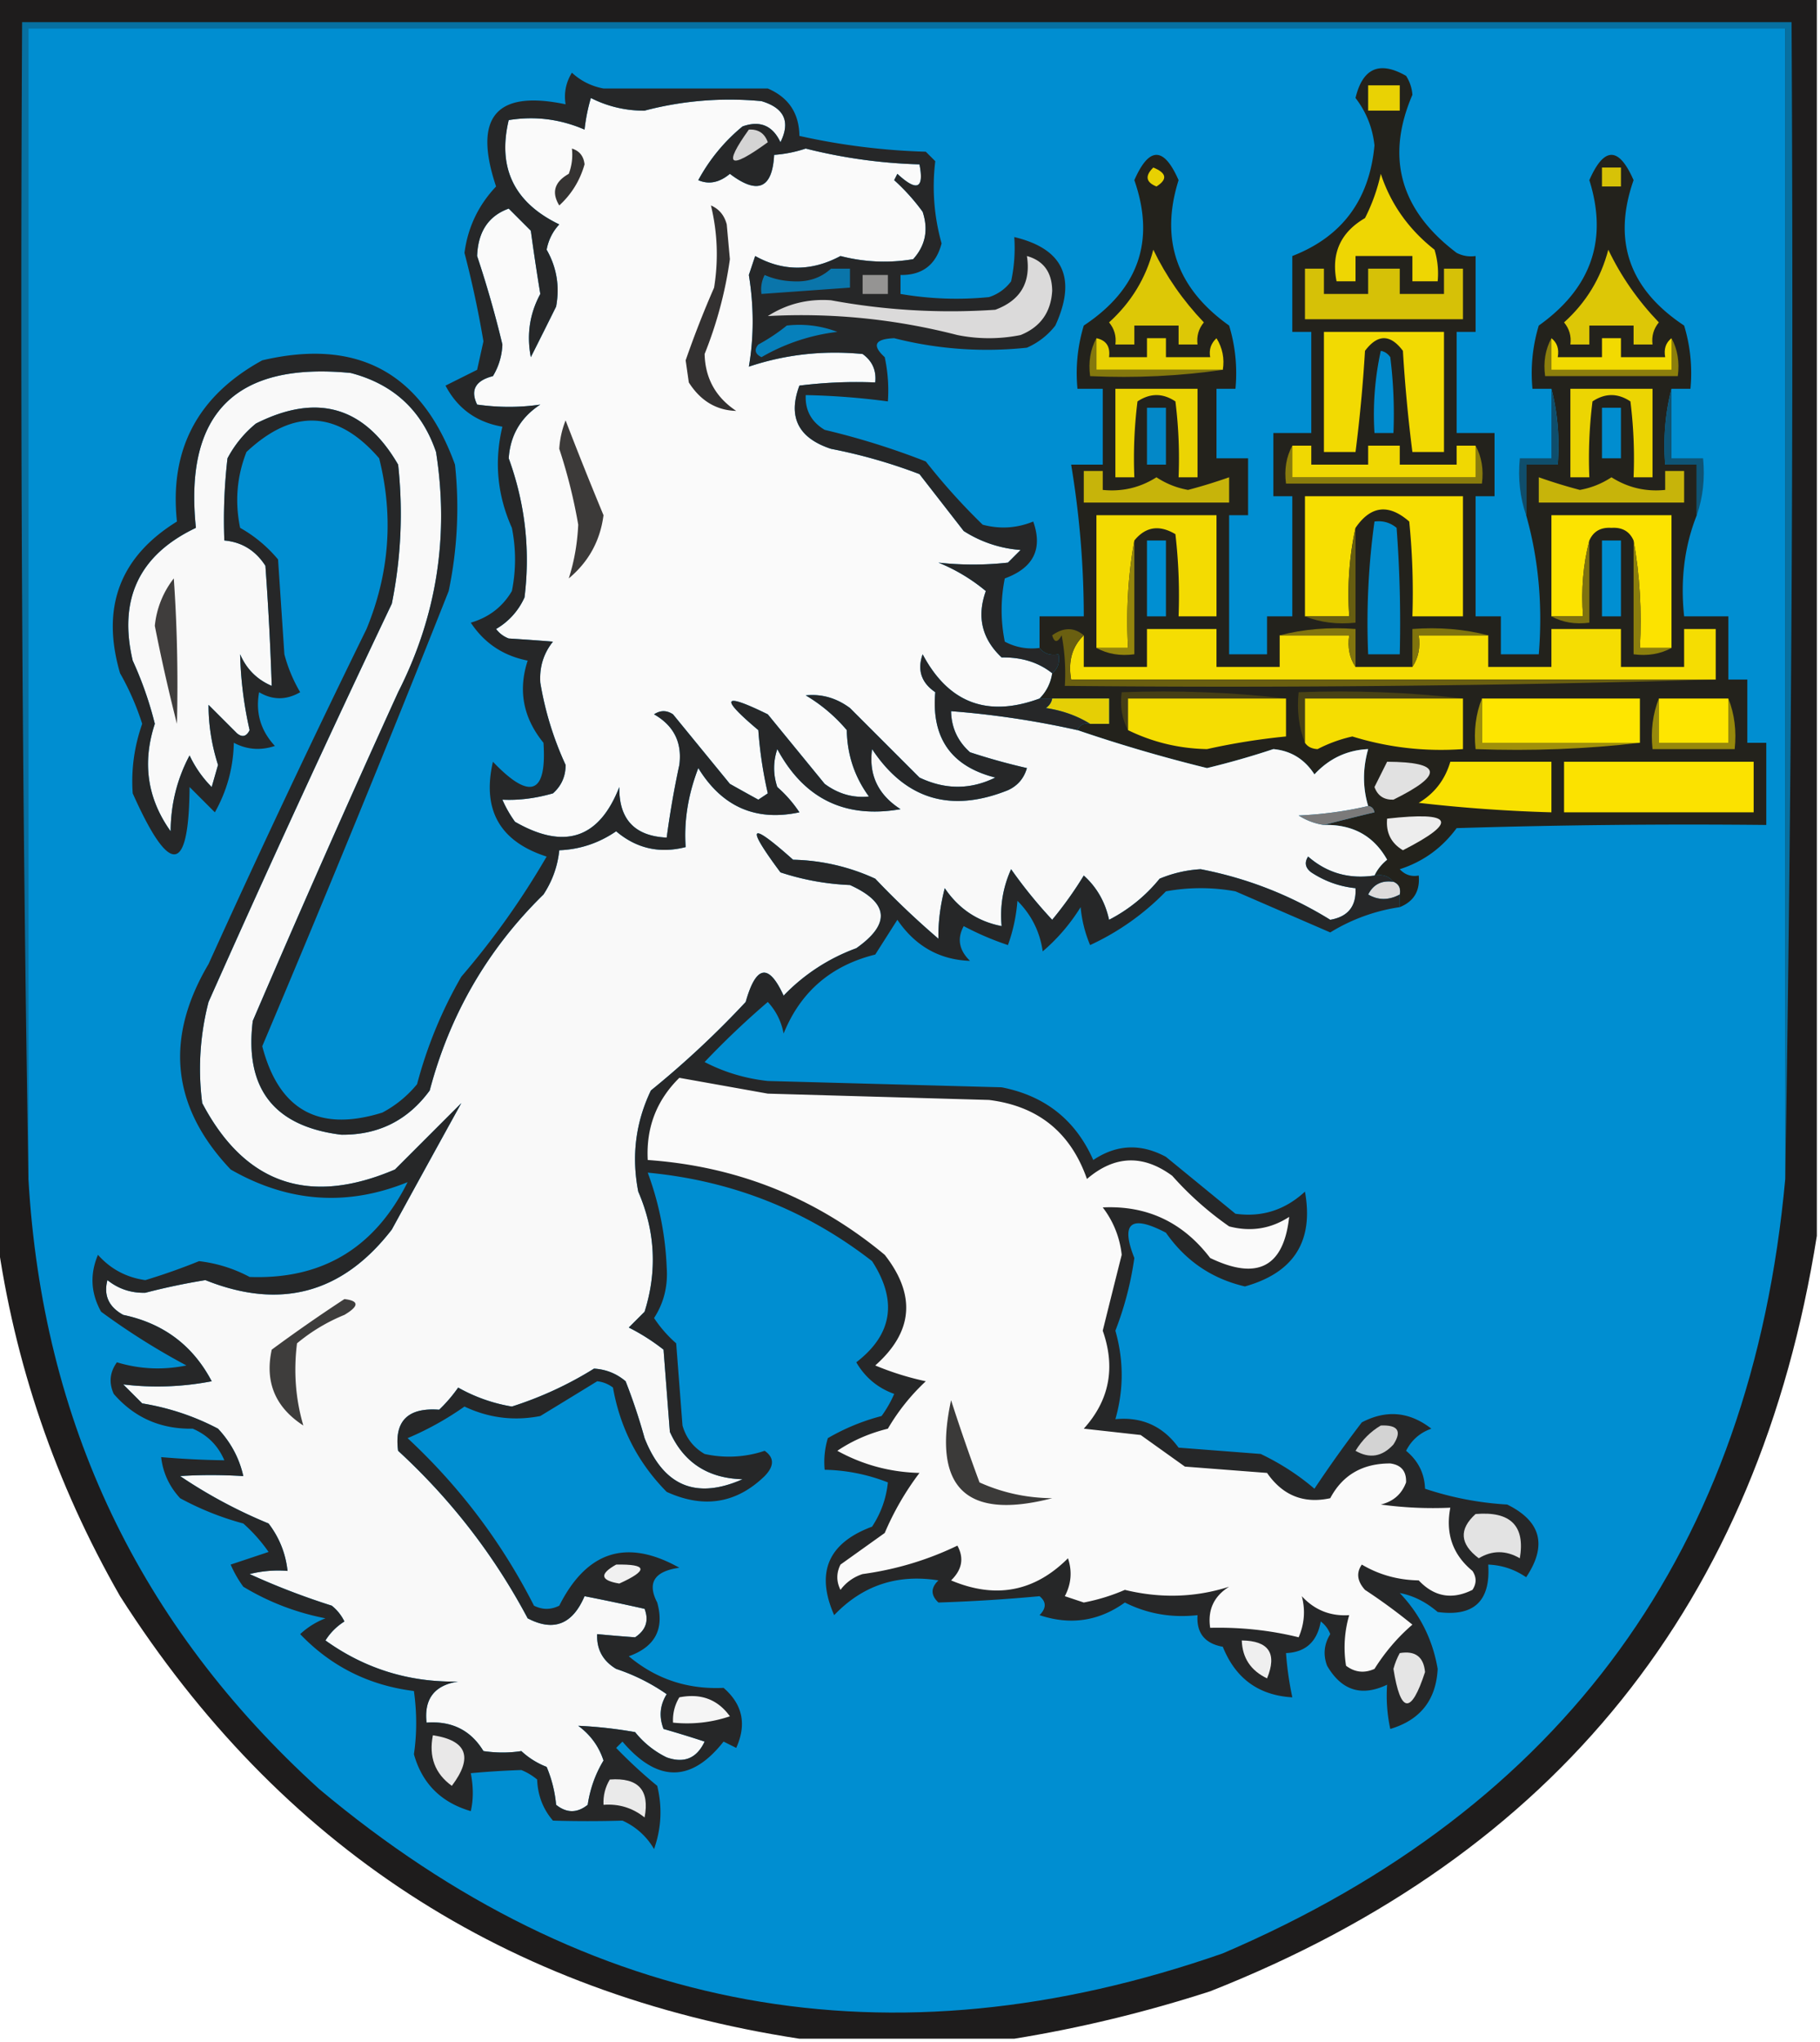 <svg xmlns="http://www.w3.org/2000/svg" width="288" height="323" style="shape-rendering:geometricPrecision;text-rendering:geometricPrecision;image-rendering:optimizeQuality;fill-rule:evenodd;clip-rule:evenodd"><path style="opacity:.982" fill="#1b1919" d="M-.5-.5h288v196c-9.222 58.062-41.222 97.896-96 119.5-10.275 3.32-20.608 5.82-31 7.5h-34c-46.439-7.131-82.272-30.464-107.5-70-10.23-17.862-16.73-36.862-19.5-57V-.5z"/><path style="opacity:1" fill="#0770a1" d="M282.5 186.5V4.5H4.5v182a8372.84 8372.84 0 0 1-1-183h280a8375.918 8375.918 0 0 1-1 183z"/><path style="opacity:1" fill="#008ed1" d="M282.5 186.5c-5.351 58.548-35.018 99.381-89 122.5-52.725 18.381-100.392 9.714-143-26-28.454-25.837-43.787-58.004-46-96.5V4.5h278v182z"/><path style="opacity:1" fill="#fafafa" d="M166.5 106.5c-.233 1.562-.9 2.895-2 4-8.246 3.036-14.413.703-18.5-7-.874 2.503-.207 4.503 2 6-.635 7.244 2.532 11.744 9.5 13.5-3.936 1.94-7.936 1.94-12 0l-11-11c-2.15-1.59-4.483-2.257-7-2a25.55 25.55 0 0 1 6.5 5.5c.062 3.889 1.229 7.389 3.5 10.5-2.517.257-4.85-.41-7-2l-9-11c-7.16-3.515-7.66-2.682-1.5 2.5a65.75 65.75 0 0 0 1.5 10l-1.5 1c-1.49-.817-2.99-1.65-4.5-2.5l-9-11c-1-.667-2-.667-3 0 3.128 1.788 4.461 4.455 4 8a144.785 144.785 0 0 0-2 11.5c-5.07-.238-7.57-2.904-7.5-8-3.183 8.157-8.683 9.99-16.5 5.5a18.085 18.085 0 0 1-2-3.5c2.564.129 5.231-.204 8-1 1.34-1.188 2.007-2.688 2-4.5a50.861 50.861 0 0 1-4-13c-.16-2.47.507-4.636 2-6.5a390.419 390.419 0 0 0-7-.5 4.458 4.458 0 0 1-2-1.5 10.915 10.915 0 0 0 4.5-5c.928-7.53.095-14.864-2.5-22 .243-3.65 1.91-6.484 5-8.5-3.26.482-6.593.482-10 0-1.1-2.292-.268-3.792 2.5-4.5a10.414 10.414 0 0 0 1.5-5 168.374 168.374 0 0 0-4-14c.141-3.852 1.808-6.352 5-7.5l3.5 3.5c.453 3.34.953 6.674 1.5 10-1.684 3.111-2.184 6.444-1.5 10 1.327-2.632 2.66-5.298 4-8 .59-3.215.09-6.215-1.5-9 .29-1.544.956-2.877 2-4-7.137-3.438-9.803-8.938-8-16.5 4.136-.671 8.136-.171 12 1.5a28.73 28.73 0 0 1 1-5 18.278 18.278 0 0 0 8.5 2 52.846 52.846 0 0 1 18.5-1.5c3.612 1.08 4.612 3.247 3 6.5-1.241-2.644-3.241-3.477-6-2.5a28.54 28.54 0 0 0-7 8.5c1.664.723 3.331.39 5-1 4.387 3.331 6.72 2.331 7-3a20.227 20.227 0 0 0 5-1 82.859 82.859 0 0 0 18 2.5c.763 3.868-.404 4.368-3.5 1.5l-.5 1a32.455 32.455 0 0 1 4.5 5c.944 2.847.444 5.347-1.5 7.5a27.483 27.483 0 0 1-11.5-.5c-4.596 2.454-9.096 2.454-13.5 0l-1 3c.807 4.983.807 9.817 0 14.5 5.778-1.934 11.778-2.6 18-2 1.537 1.11 2.203 2.61 2 4.5a72.442 72.442 0 0 0-12 .5c-1.854 4.96-.187 8.294 5 10 4.79.93 9.456 2.264 14 4l7 9a19.247 19.247 0 0 0 9 3l-2 2a49.92 49.92 0 0 1-11 0 28.4 28.4 0 0 1 7.5 4.5c-1.455 4.063-.621 7.563 2.5 10.5 3.175-.053 5.842.78 8 2.5z"/><path style="opacity:1" fill="#23221c" d="M241.5 81.5v-8h5c.317-4.202-.017-8.202-1-12h-3a25.878 25.878 0 0 1 1-10c8.3-5.905 10.967-13.571 8-23 2.333-5.333 4.667-5.333 7 0-3.361 9.578-.695 17.245 8 23a25.878 25.878 0 0 1 1 10h-3c-.983 3.798-1.317 7.798-1 12h5v8c-1.946 4.896-2.613 10.23-2 16h7v10h3v10h3v13c-16.337-.167-32.67 0-49 .5-2.308 3.143-5.308 5.31-9 6.5.825.886 1.825 1.219 3 1 .227 2.433-.773 4.099-3 5v-2c.172-.992-.162-1.658-1-2-.709-.904-1.709-1.237-3-1 .453-.958 1.119-1.792 2-2.5-2.12-3.783-5.453-5.616-10-5.5a345.94 345.94 0 0 1 8-2c-.124-.607-.457-.94-1-1-.872-2.921-.872-5.921 0-9-3.341.156-6.174 1.489-8.5 4-1.562-2.41-3.729-3.744-6.5-4a130.528 130.528 0 0 1-10.5 3 241.947 241.947 0 0 1-20.5-6c.342-.838 1.008-1.172 2-1h3v-4h-11c1.1-1.105 1.767-2.438 2-4 .904-.709 1.237-1.709 1-3-1.291.237-2.291-.096-3-1v-5h7a146.515 146.515 0 0 0-2-24h5v-12h-4a25.878 25.878 0 0 1 1-10c8.676-5.75 11.343-13.417 8-23 2.333-5.333 4.667-5.333 7 0-2.967 9.429-.3 17.095 8 23a25.878 25.878 0 0 1 1 10h-3v11h5v9h-3v22h6v-6h4v-19h-3v-10h6v-16h-3v-12c7.872-3.059 12.205-8.892 13-17.5-.301-2.794-1.301-5.294-3-7.5 1.134-4.734 3.801-5.901 8-3.5a6.29 6.29 0 0 1 1 3c-4.261 9.916-1.928 18.25 7 25 .948.483 1.948.65 3 .5v12h-3v16h6v10h-3v19h4v6h6c.63-7.743-.037-15.076-2-22z"/><path style="opacity:1" fill="#eed603" d="M218.5 27.5c1.57 4.775 4.403 8.775 8.5 12 .494 1.634.66 3.3.5 5h-4v-4h-9v4h-3c-.877-4.41.623-7.743 4.5-10a29.283 29.283 0 0 0 2.5-7z"/><path style="opacity:1" fill="#d7c207" d="M253.5 26.5h3v3h-3v-3z"/><path style="opacity:1" fill="#e8d102" d="M182.5 26.5c2.125.868 2.291 1.868.5 3-1.683-.677-1.85-1.677-.5-3z"/><path style="opacity:1" fill="#e9d204" d="M216.5 13.5h5v4h-5v-4z"/><path style="opacity:1" fill="#ddc806" d="M182.5 39.5c2.028 4.203 4.695 8.036 8 11.5-.837 1.011-1.17 2.178-1 3.5h-3v-3h-7v3h-3c.17-1.322-.163-2.489-1-3.5 3.499-3.173 5.833-7.006 7-11.5z"/><path style="opacity:1" fill="#ddc706" d="M254.5 39.5c1.994 4.184 4.661 8.018 8 11.5-.837 1.011-1.17 2.178-1 3.5h-3v-3h-7v3h-3c.17-1.322-.163-2.489-1-3.5 3.486-3.14 5.819-6.973 7-11.5z"/><path style="opacity:1" fill="#d6c107" d="M206.5 42.5h3v4h7v-4h5v4h7v-4h3v8h-25v-8z"/><path style="opacity:1" fill="#f2da02" d="M209.5 52.5h19v19h-5a240.186 240.186 0 0 1-1.5-16c-2-2.667-4-2.667-6 0-.323 5.366-.823 10.7-1.5 16h-5v-19z"/><path style="opacity:1" fill="#e9d203" d="M173.5 53.5c1.548.321 2.215 1.321 2 3h6v-3h3v3h7c-.219-1.175.114-2.175 1-3 .952 1.545 1.285 3.212 1 5h-20v-5z"/><path style="opacity:1" fill="#018cce" d="M218.5 55.5c.617.11 1.117.444 1.5 1 .499 3.986.666 7.986.5 12h-3a46.808 46.808 0 0 1 1-13z"/><path style="opacity:1" fill="#f9f9f9" d="M170.5 115.5a241.947 241.947 0 0 0 20.5 6c3.54-.853 7.04-1.853 10.5-3 2.771.256 4.938 1.59 6.5 4 2.326-2.511 5.159-3.844 8.5-4-.872 3.079-.872 6.079 0 9-3.477.823-7.144 1.323-11 1.5a10.134 10.134 0 0 0 4 1.5c4.547-.116 7.88 1.717 10 5.5-.881.708-1.547 1.542-2 2.5-4.016.6-7.516-.4-10.5-3-.617.949-.451 1.782.5 2.5 2.15 1.411 4.484 2.245 7 2.5.148 2.852-1.186 4.519-4 5-6.326-3.911-13.159-6.577-20.5-8a19.717 19.717 0 0 0-6.5 1.5 25.027 25.027 0 0 1-8 6.5c-.605-2.806-1.938-5.14-4-7a59.916 59.916 0 0 1-5 7 74.335 74.335 0 0 1-6.5-8c-1.289 2.851-1.789 5.851-1.5 9-3.793-.735-6.793-2.735-9-6-.717 2.771-1.051 5.437-1 8a134.072 134.072 0 0 1-10-9.5 32.653 32.653 0 0 0-13-3c-6.918-6.171-7.584-5.504-2 2a40.23 40.23 0 0 0 11 2c6.158 2.796 6.492 6.129 1 10a30.379 30.379 0 0 0-11.5 7.5c-2.361-5.162-4.361-4.829-6 1a148.31 148.31 0 0 1-15 14c-2.424 5.07-3.09 10.403-2 16 2.695 6.24 3.028 12.573 1 19l-2.5 2.5a32.79 32.79 0 0 1 5.5 3.5l1 13c2.185 4.853 6.019 7.353 11.5 7.5-7.343 3.249-12.51 1.083-15.5-6.5a91.988 91.988 0 0 0-3-9c-1.438-1.218-3.105-1.885-5-2a57.61 57.61 0 0 1-13 6 25.89 25.89 0 0 1-8.5-3 23.602 23.602 0 0 1-3 3.5c-4.966-.369-7.133 1.798-6.5 6.5 8.363 7.691 15.197 16.524 20.5 26.5 4.09 2.144 7.09.977 9-3.5 3.202.627 6.369 1.294 9.5 2 .711 1.867.211 3.367-1.5 4.5a240.26 240.26 0 0 1-6-.5c-.107 2.403.893 4.236 3 5.5a31.041 31.041 0 0 1 8 4c-1.076 1.726-1.243 3.559-.5 5.5 2.147.613 4.314 1.279 6.5 2-1.241 2.644-3.241 3.477-6 2.5a14.506 14.506 0 0 1-5-4 70.66 70.66 0 0 0-9-1c1.948 1.439 3.281 3.272 4 5.5-1.286 2.126-2.12 4.459-2.5 7-1.667 1.333-3.333 1.333-5 0a20.211 20.211 0 0 0-1.5-6 12.409 12.409 0 0 1-4-2.5c-1.943.305-3.943.305-6 0-1.999-3.29-4.999-4.79-9-4.5-.418-3.751 1.249-5.918 5-6.5-7.754.147-14.754-2.02-21-6.5a9.433 9.433 0 0 1 3-3 7.248 7.248 0 0 0-2-2.5 114.959 114.959 0 0 1-13-5 18.452 18.452 0 0 1 6-.5c-.298-2.765-1.298-5.265-3-7.5a78.409 78.409 0 0 1-14-7.5c3.152-.212 6.485-.212 10 0-.626-2.815-1.96-5.315-4-7.5-3.731-1.964-7.731-3.297-12-4l-3-3a45.07 45.07 0 0 0 14-.5c-2.974-5.664-7.64-9.164-14-10.5-2.297-1.263-3.13-3.097-2.5-5.5 1.74 1.394 3.74 2.061 6 2a103.101 103.101 0 0 1 9.5-2c11.875 4.758 21.709 2.091 29.5-8a5590.06 5590.06 0 0 1 11-20L62.5 185c-13.583 5.808-23.75 2.308-30.5-10.5a42.1 42.1 0 0 1 1-16c9.393-21.12 19.06-42.12 29-63a71.628 71.628 0 0 0 1-22c-5.333-9.2-12.833-11.367-22.5-6.5a17.834 17.834 0 0 0-4.5 5.5 84.938 84.938 0 0 0-.5 13c2.763.244 4.93 1.577 6.5 4 .462 6.382.795 12.715 1 19-2.333-1-4-2.667-5-5a60.592 60.592 0 0 0 1.5 12c-.502 1.021-1.168 1.188-2 .5l-4.5-4.5c-.001 3.197.499 6.363 1.5 9.5l-1 3.5a17.806 17.806 0 0 1-3.5-5c-1.97 3.696-2.97 7.696-3 12-3.69-5.171-4.523-10.838-2.5-17-.834-3.376-2-6.71-3.5-10-2.293-9.746 1.04-16.746 10-21-1.886-18.115 6.281-26.281 24.5-24.5 6.762 1.763 11.262 5.93 13.5 12.5 2.097 13.333.097 26-6 38a2548.661 2548.661 0 0 0-23 52c-1.313 10.684 3.354 16.684 14 18 5.872.064 10.538-2.269 14-7 3.177-12.028 9.177-22.362 18-31 1.411-2.15 2.245-4.484 2.5-7 3.266-.129 6.266-1.129 9-3 3.21 2.722 6.876 3.556 11 2.5-.291-4.097.375-8.264 2-12.5 3.768 6.138 9.101 8.472 16 7a19.887 19.887 0 0 0-3.5-4c-.667-2-.667-4 0-6 4.241 7.871 10.741 11.037 19.5 9.5-3.559-2.28-5.059-5.447-4.5-9.5 5.286 7.963 12.453 10.13 21.5 6.5 1.532-.7 2.532-1.866 3-3.5a98.984 98.984 0 0 1-9-2.5c-1.951-1.734-2.951-3.901-3-6.5a140.639 140.639 0 0 1 20 3z"/><path style="opacity:1" fill="#84780d" d="M173.5 53.5v5h20c-6.813.991-13.813 1.325-21 1-.295-2.235.039-4.235 1-6z"/><path style="opacity:1" fill="#8c7f0c" d="M245.5 53.5v5h19v-5c.961 1.765 1.295 3.765 1 6h-21c-.295-2.235.039-4.235 1-6z"/><path style="opacity:1" fill="#f2da01" d="M245.5 53.5c.904.709 1.237 1.709 1 3h7v-3h3v3h7c-.237-1.291.096-2.291 1-3v5h-19v-5z"/><path style="opacity:1" fill="#ebd403" d="M176.5 61.5h13v14h-3a72.368 72.368 0 0 0-.5-12c-2-1.333-4-1.333-6 0a72.368 72.368 0 0 0-.5 12h-3v-14z"/><path style="opacity:1" fill="#0f4e6c" d="M245.5 61.5c.983 3.798 1.317 7.798 1 12h-5v8c-.977-2.787-1.31-5.787-1-9h5v-11z"/><path style="opacity:1" fill="#ecd503" d="M248.5 61.5h13v14h-3a72.368 72.368 0 0 0-.5-12c-2-1.333-4-1.333-6 0a72.368 72.368 0 0 0-.5 12h-3v-14z"/><path style="opacity:1" fill="#0e5475" d="M264.5 61.5v11h5c.31 3.213-.023 6.213-1 9v-8h-5c-.317-4.202.017-8.202 1-12z"/><path style="opacity:1" fill="#0388c8" d="M181.5 64.5h3v9h-3v-9z"/><path style="opacity:1" fill="#018dcf" d="M253.5 64.5h3v8h-3v-8z"/><path style="opacity:1" fill="#897c0d" d="M204.5 70.5v5h29v-5c.961 1.765 1.295 3.765 1 6h-31c-.295-2.235.039-4.235 1-6z"/><path style="opacity:1" fill="#f0d802" d="M204.5 70.5h3v3h9v-3h5v3h9v-3h3v5h-29v-5z"/><path style="opacity:1" fill="#c7b40a" d="M171.5 74.5h3v3c3.072.313 5.905-.354 8.5-2a13.197 13.197 0 0 0 5 2 82.442 82.442 0 0 0 6.5-2v4h-23v-5z"/><path style="opacity:1" fill="#f7df01" d="M214.5 83.5c-.986 4.47-1.319 9.137-1 14h-7v-19h25v19h-8a112.97 112.97 0 0 0-.5-15c-3.258-2.846-6.092-2.513-8.5 1z"/><path style="opacity:1" fill="#c7b40a" d="M263.5 74.5h3v5h-23v-4a82.442 82.442 0 0 0 6.5 2 13.197 13.197 0 0 0 5-2c2.595 1.646 5.428 2.313 8.5 2v-3z"/><path style="opacity:1" fill="#f3db02" d="M179.5 85.5c-.989 5.475-1.322 11.142-1 17h-5v-21h19v16h-6a84.9 84.9 0 0 0-.5-13c-2.552-1.52-4.718-1.187-6.5 1z"/><path style="opacity:1" fill="#fce300" d="M264.5 102.5h-5c.322-5.858-.011-11.525-1-17-.634-1.447-1.801-2.113-3.5-2-1.699-.113-2.866.553-3.5 2-.983 3.798-1.317 7.798-1 12h-5v-16h19v21z"/><path style="opacity:1" fill="#018cce" d="M217.5 82.5c1.322-.17 2.489.163 3.5 1 .5 6.658.666 13.325.5 20h-5a116.803 116.803 0 0 1 1-21z"/><path style="opacity:1" fill="#008fd2" d="M181.5 85.5h3v12h-3v-12zM253.5 85.5h3v12h-3v-12z"/><path style="opacity:1" fill="#7e720f" d="M251.5 85.5v13c-2.235.295-4.235-.039-6-1h5c-.317-4.202.017-8.202 1-12z"/><path style="opacity:1" fill="#8b7e0d" d="M258.5 85.5c.989 5.475 1.322 11.142 1 17h5c-1.765.961-3.765 1.295-6 1v-18z"/><path style="opacity:1" fill="#675e11" d="M214.5 83.5v15c-2.885.306-5.552-.027-8-1h7c-.319-4.863.014-9.53 1-14z"/><path style="opacity:1" fill="#f5dd02" d="M202.5 100.5h11c-.284 1.915.049 3.581 1 5h9c.951-1.419 1.284-3.085 1-5h11v5h10v-6h11v6h10v-6h5v8h-102c-.51-2.888.156-5.221 2-7v5h10v-6h11v6h10v-5z"/><path style="opacity:1" fill="#80740d" d="M235.5 100.5h-11c.284 1.915-.049 3.581-1 5v-6c4.202-.317 8.202.017 12 1z"/><path style="opacity:1" fill="#82750e" d="M202.5 100.5c3.798-.983 7.798-1.317 12-1v6c-.951-1.419-1.284-3.085-1-5h-11z"/><path style="opacity:1" fill="#94850d" d="M179.5 85.5v18c-2.235.295-4.235-.039-6-1h5c-.322-5.858.011-11.525 1-17z"/><path style="opacity:1" fill="#6a5f10" d="M171.5 100.5c-1.844 1.779-2.51 4.112-2 7h102a2652.905 2652.905 0 0 1-103 1 32.462 32.462 0 0 0-.5-8c-.654 1.196-1.154 1.196-1.5 0 1.799-1.288 3.465-1.288 5 0z"/><path style="opacity:1" fill="#463f15" d="M203.5 110.5h-25v5c-.961-1.765-1.295-3.765-1-6 8.849-.326 17.516.007 26 1z"/><path style="opacity:1" fill="#494215" d="M231.5 110.5h-25v7c-.973-2.448-1.306-5.115-1-8 8.849-.326 17.516.007 26 1z"/><path style="opacity:1" fill="#e5cf05" d="M166.5 110.5h9v4h-3c-2.062-1.276-4.396-2.11-7-2.5.556-.383.889-.883 1-1.5z"/><path style="opacity:1" fill="#f5dd02" d="M203.5 110.5v6a104.6 104.6 0 0 0-12.5 2c-4.413-.084-8.58-1.084-12.5-3v-5h25z"/><path style="opacity:1" fill="#f5dd01" d="M231.5 110.5v8c-5.993.425-11.826-.242-17.5-2a22.77 22.77 0 0 0-5.5 2c-.916-.043-1.583-.376-2-1v-7h25z"/><path style="opacity:1" fill="#fee600" d="M234.5 110.5h25v7h-25v-7z"/><path style="opacity:1" fill="#a0900a" d="M234.5 110.5v7h25c-8.484.993-17.151 1.326-26 1-.306-2.885.027-5.552 1-8z"/><path style="opacity:1" fill="#97890b" d="M262.5 110.5v7h11v-7c.973 2.448 1.306 5.115 1 8h-13c-.306-2.885.027-5.552 1-8z"/><path style="opacity:1" fill="#fee600" d="M262.5 110.5h11v7h-11v-7z"/><path style="opacity:1" fill="#f9e101" d="M229.5 120.5h16v8a243.98 243.98 0 0 1-21-1.5c2.5-1.487 4.166-3.654 5-6.5z"/><path style="opacity:1" fill="#fbe200" d="M247.5 120.5h30v8h-30v-8z"/><path style="opacity:1" fill="#e1e1e1" d="M219.5 120.5c8.682.046 9.015 2.046 1 6-1.5.047-2.5-.619-3-2l2-4z"/><path style="opacity:1" fill="#7b7a7a" d="M216.5 127.5c.543.06.876.393 1 1a345.94 345.94 0 0 0-8 2 10.134 10.134 0 0 1-4-1.5c3.856-.177 7.523-.677 11-1.5z"/><path style="opacity:1" fill="#ededed" d="M219.5 129.5c10.483-1.176 11.317.491 2.5 5-1.876-1.119-2.709-2.786-2.5-5z"/><path style="opacity:1" fill="#dcdbdb" d="M220.5 139.5c.838.342 1.172 1.008 1 2-1.739.934-3.405.934-5 0 .82-1.611 2.154-2.278 4-2z"/><path style="opacity:1" fill="#262728" d="M164.5 102.5c.709.904 1.709 1.237 3 1 .237 1.291-.096 2.291-1 3-2.158-1.72-4.825-2.553-8-2.5-3.121-2.937-3.955-6.437-2.5-10.5a28.4 28.4 0 0 0-7.5-4.5 49.92 49.92 0 0 0 11 0l2-2a19.247 19.247 0 0 1-9-3l-7-9a84.019 84.019 0 0 0-14-4c-5.187-1.706-6.854-5.04-5-10a72.442 72.442 0 0 1 12-.5c.203-1.89-.463-3.39-2-4.5-6.222-.6-12.222.066-18 2 .807-4.683.807-9.517 0-14.5l1-3c4.404 2.454 8.904 2.454 13.5 0a27.483 27.483 0 0 0 11.5.5c1.944-2.153 2.444-4.653 1.5-7.5a32.455 32.455 0 0 0-4.5-5l.5-1c3.096 2.868 4.263 2.368 3.5-1.5a82.859 82.859 0 0 1-18-2.5c-1.635.546-3.301.88-5 1-.28 5.331-2.613 6.331-7 3-1.669 1.39-3.336 1.723-5 1a28.54 28.54 0 0 1 7-8.5c2.759-.977 4.759-.144 6 2.5 1.612-3.253.612-5.42-3-6.5a52.846 52.846 0 0 0-18.5 1.5 18.278 18.278 0 0 1-8.5-2 28.73 28.73 0 0 0-1 5c-3.864-1.671-7.864-2.171-12-1.5-1.803 7.562.863 13.062 8 16.5-1.044 1.123-1.71 2.456-2 4 1.59 2.785 2.09 5.785 1.5 9-1.34 2.702-2.673 5.368-4 8-.684-3.556-.184-6.889 1.5-10a361.547 361.547 0 0 1-1.5-10L80.5 33c-3.192 1.148-4.859 3.648-5 7.5a168.374 168.374 0 0 1 4 14 10.414 10.414 0 0 1-1.5 5c-2.768.708-3.6 2.208-2.5 4.5 3.407.482 6.74.482 10 0-3.09 2.016-4.757 4.85-5 8.5 2.595 7.136 3.428 14.47 2.5 22a10.915 10.915 0 0 1-4.5 5 4.458 4.458 0 0 0 2 1.5c2.495.157 4.828.324 7 .5-1.493 1.864-2.16 4.03-2 6.5.747 4.5 2.08 8.833 4 13 .007 1.812-.66 3.312-2 4.5-2.769.796-5.436 1.129-8 1a18.085 18.085 0 0 0 2 3.5c7.817 4.49 13.317 2.657 16.5-5.5-.07 5.096 2.43 7.762 7.5 8a144.785 144.785 0 0 1 2-11.5c.461-3.545-.872-6.212-4-8 1-.667 2-.667 3 0l9 11c1.51.85 3.01 1.683 4.5 2.5l1.5-1a65.75 65.75 0 0 1-1.5-10c-6.16-5.182-5.66-6.015 1.5-2.5l9 11c2.15 1.59 4.483 2.257 7 2-2.271-3.111-3.438-6.611-3.5-10.5a25.55 25.55 0 0 0-6.5-5.5c2.517-.257 4.85.41 7 2l11 11c4.064 1.94 8.064 1.94 12 0-6.968-1.756-10.135-6.256-9.5-13.5-2.207-1.497-2.874-3.497-2-6 4.087 7.703 10.254 10.036 18.5 7h2c-.111.617-.444 1.117-1 1.5 2.604.39 4.938 1.224 7 2.5-.992-.172-1.658.162-2 1a140.639 140.639 0 0 0-20-3c.049 2.599 1.049 4.766 3 6.5a98.984 98.984 0 0 0 9 2.5c-.468 1.634-1.468 2.8-3 3.5-9.047 3.63-16.214 1.463-21.5-6.5-.559 4.053.941 7.22 4.5 9.5-8.759 1.537-15.259-1.629-19.5-9.5-.667 2-.667 4 0 6a19.887 19.887 0 0 1 3.5 4c-6.899 1.472-12.232-.862-16-7-1.625 4.236-2.291 8.403-2 12.5-4.124 1.056-7.79.222-11-2.5-2.734 1.871-5.734 2.871-9 3-.255 2.516-1.089 4.85-2.5 7-8.823 8.638-14.823 18.972-18 31-3.462 4.731-8.128 7.064-14 7-10.646-1.316-15.313-7.316-14-18a2548.661 2548.661 0 0 1 23-52c6.097-12 8.097-24.667 6-38-2.238-6.57-6.738-10.737-13.5-12.5-18.219-1.781-26.386 6.385-24.5 24.5-8.96 4.254-12.293 11.254-10 21a57.116 57.116 0 0 1 3.5 10c-2.023 6.162-1.19 11.829 2.5 17 .03-4.304 1.03-8.304 3-12a17.806 17.806 0 0 0 3.5 5l1-3.5c-1.001-3.137-1.501-6.303-1.5-9.5l4.5 4.5c.832.688 1.498.521 2-.5a60.592 60.592 0 0 1-1.5-12c1 2.333 2.667 4 5 5a479.367 479.367 0 0 0-1-19c-1.57-2.423-3.737-3.756-6.5-4-.166-4.346.001-8.68.5-13a17.834 17.834 0 0 1 4.5-5.5c9.667-4.867 17.167-2.7 22.5 6.5.8 7.39.467 14.722-1 22a2682.648 2682.648 0 0 0-29 63 42.1 42.1 0 0 0-1 16c6.75 12.808 16.917 16.308 30.5 10.5L73 174.5a5590.06 5590.06 0 0 0-11 20c-7.791 10.091-17.625 12.758-29.5 8a103.101 103.101 0 0 0-9.5 2c-2.26.061-4.26-.606-6-2-.63 2.403.203 4.237 2.5 5.5 6.36 1.336 11.026 4.836 14 10.5a45.07 45.07 0 0 1-14 .5l3 3c4.269.703 8.269 2.036 12 4 2.04 2.185 3.374 4.685 4 7.5-3.515-.212-6.848-.212-10 0a78.409 78.409 0 0 0 14 7.5c1.702 2.235 2.702 4.735 3 7.5a18.452 18.452 0 0 0-6 .5 114.959 114.959 0 0 0 13 5 7.248 7.248 0 0 1 2 2.5 9.433 9.433 0 0 0-3 3c6.246 4.48 13.246 6.647 21 6.5-3.751.582-5.418 2.749-5 6.5 4.001-.29 7.001 1.21 9 4.5 2.057.305 4.057.305 6 0a12.409 12.409 0 0 0 4 2.5 20.211 20.211 0 0 1 1.5 6c1.667 1.333 3.333 1.333 5 0 .38-2.541 1.214-4.874 2.5-7-.719-2.228-2.052-4.061-4-5.5 2.94.132 5.94.465 9 1a14.506 14.506 0 0 0 5 4c2.759.977 4.759.144 6-2.5a168.028 168.028 0 0 0-6.5-2c-.743-1.941-.576-3.774.5-5.5a31.041 31.041 0 0 0-8-4c-2.107-1.264-3.107-3.097-3-5.5 2.075.198 4.075.365 6 .5 1.711-1.133 2.211-2.633 1.5-4.5a341.826 341.826 0 0 0-9.5-2c-1.91 4.477-4.91 5.644-9 3.5-5.303-9.976-12.137-18.809-20.5-26.5-.633-4.702 1.534-6.869 6.5-6.5a23.602 23.602 0 0 0 3-3.5 25.89 25.89 0 0 0 8.5 3 57.61 57.61 0 0 0 13-6c1.895.115 3.562.782 5 2a91.988 91.988 0 0 1 3 9c2.99 7.583 8.157 9.749 15.5 6.5-5.481-.147-9.315-2.647-11.5-7.5l-1-13a32.79 32.79 0 0 0-5.5-3.5l2.5-2.5c2.028-6.427 1.695-12.76-1-19-1.09-5.597-.424-10.93 2-16a148.31 148.31 0 0 0 15-14c1.639-5.829 3.639-6.162 6-1a30.379 30.379 0 0 1 11.5-7.5c5.492-3.871 5.158-7.204-1-10a40.23 40.23 0 0 1-11-2c-5.584-7.504-4.918-8.171 2-2a32.653 32.653 0 0 1 13 3 134.072 134.072 0 0 0 10 9.5c-.051-2.563.283-5.229 1-8 2.207 3.265 5.207 5.265 9 6-.289-3.149.211-6.149 1.5-9a74.335 74.335 0 0 0 6.5 8 59.916 59.916 0 0 0 5-7c2.062 1.86 3.395 4.194 4 7a25.027 25.027 0 0 0 8-6.5 19.717 19.717 0 0 1 6.5-1.5c7.341 1.423 14.174 4.089 20.5 8 2.814-.481 4.148-2.148 4-5-2.516-.255-4.85-1.089-7-2.5-.951-.718-1.117-1.551-.5-2.5 2.984 2.6 6.484 3.6 10.5 3 1.291-.237 2.291.096 3 1-1.846-.278-3.18.389-4 2 1.595.934 3.261.934 5 0v2a29.034 29.034 0 0 0-11 4c-4.995-2.164-9.995-4.33-15-6.5a30.485 30.485 0 0 0-11 0 40.102 40.102 0 0 1-12 8.5 20.2 20.2 0 0 1-1.5-6 29.964 29.964 0 0 1-6 7c-.444-3.111-1.777-5.777-4-8a26.724 26.724 0 0 1-1.5 7 45.777 45.777 0 0 1-7-3c-1.078 1.975-.745 3.808 1 5.5-4.831-.171-8.664-2.337-11.5-6.5l-3.5 5.5c-7 1.737-11.833 5.903-14.5 12.5-.36-1.921-1.194-3.588-2.5-5a134.072 134.072 0 0 0-10 9.5c3.097 1.61 6.431 2.61 10 3l37 1c6.868 1.341 11.701 5.175 14.5 11.5 3.685-2.478 7.518-2.644 11.5-.5l11 9c4.176.586 7.842-.581 11-3.5 1.414 7.83-1.753 12.83-9.5 15-5.221-1.211-9.388-4.044-12.5-8.5-5.543-2.902-7.21-1.568-5 4a51.622 51.622 0 0 1-3 11.5c1.33 4.68 1.33 9.347 0 14 4.188-.406 7.521 1.094 10 4.5l13 1c3.128 1.496 5.962 3.33 8.5 5.5a195.558 195.558 0 0 1 7.5-10.5c3.871-2.027 7.538-1.693 11 1-1.803.637-3.136 1.803-4 3.5 1.915 1.571 2.915 3.571 3 6a50.135 50.135 0 0 0 13 2.5c5.363 2.638 6.363 6.471 3 11.5-1.823-1.247-3.823-1.914-6-2 .388 5.779-2.278 8.279-8 7.5-1.869-1.602-3.869-2.602-6-3 3.213 3.372 5.213 7.372 6 12-.255 4.923-2.755 8.09-7.5 9.5a24.935 24.935 0 0 1-.5-7c-4.045 1.93-7.212.93-9.5-3-.651-1.735-.485-3.402.5-5a4.457 4.457 0 0 0-1.5-2c-.572 3.207-2.405 4.874-5.5 5a51.569 51.569 0 0 0 1 7c-5.323-.315-8.989-2.981-11-8-2.851-.512-4.184-2.179-4-5-4.102.456-7.935-.211-11.5-2-4.122 2.959-8.622 3.626-13.5 2 1.09-1.109 1.09-2.109 0-3-5.34.496-10.674.829-16 1-1.231-1.151-1.231-2.317 0-3.5-6.511-1.037-12.011.796-16.5 5.5-2.96-6.749-.96-11.416 6-14 1.411-2.15 2.245-4.484 2.5-7a28.789 28.789 0 0 0-10-2 12.93 12.93 0 0 1 .5-5 33.646 33.646 0 0 1 8.5-3.5 18.08 18.08 0 0 0 2-3.5c-2.602-.935-4.602-2.602-6-5 5.721-4.396 6.554-9.73 2.5-16-10.406-8.084-22.239-12.75-35.5-14a48.628 48.628 0 0 1 3 15c.209 2.954-.458 5.621-2 8a19.887 19.887 0 0 0 3.5 4l1 13c.574 1.992 1.741 3.492 3.5 4.5a17.65 17.65 0 0 0 9.5-.5c1.543 1.077 1.543 2.411 0 4-4.47 4.337-9.637 5.17-15.5 2.5-4.534-4.589-7.368-10.089-8.5-16.5a4.932 4.932 0 0 0-2.5-1 2791.75 2791.75 0 0 1-9 5.5c-4.165.813-8.165.313-12-1.5a48.347 48.347 0 0 1-9 5c8.246 7.668 14.913 16.502 20 26.5 1.333.667 2.667.667 4 0 4.366-8.656 10.7-10.656 19-6-3.957.55-5.124 2.384-3.5 5.5 1.165 4.184-.335 7.017-4.5 8.5 4.301 3.604 9.301 5.271 15 5 3.019 2.613 3.686 5.779 2 9.5l-2-1c-5.125 6.5-10.458 6.5-16 0l-1 1a76.267 76.267 0 0 0 6.5 6c.824 3.382.657 6.716-.5 10a10.91 10.91 0 0 0-5-4.5c-3.657.108-7.323.108-11 0-1.574-1.826-2.407-3.993-2.5-6.5a9.457 9.457 0 0 0-2.5-1.5c-2.62.083-5.286.25-8 .5.42 2.174.42 4.174 0 6-4.697-1.364-7.697-4.364-9-9 .476-3.24.476-6.573 0-10-7.107-.887-13.107-3.887-18-9a12.409 12.409 0 0 1 4-2.5c-4.662-.911-8.995-2.578-13-5a18.085 18.085 0 0 1-2-3.5l6-2a25.501 25.501 0 0 0-4-4.5 45.898 45.898 0 0 1-10-4c-1.719-1.87-2.719-4.037-3-6.5 3.366.288 6.7.454 10 .5-1-2.333-2.667-4-5-5-5.072.092-9.24-1.742-12.5-5.5-.797-1.759-.63-3.426.5-5 3.608 1.093 7.274 1.26 11 .5a110.268 110.268 0 0 1-13.5-8.5c-1.632-2.923-1.799-5.923-.5-9 2.004 2.252 4.504 3.586 7.5 4a98.254 98.254 0 0 0 8.5-3c2.824.33 5.49 1.164 8 2.5 11.462.428 19.796-4.572 25-15-9.568 3.888-18.901 3.221-28-2-9.333-9.841-10.5-20.674-3.5-32.5a1916.99 1916.99 0 0 1 25-53c3.633-8.827 4.3-17.827 2-27-6.58-7.61-13.58-7.944-21-1-1.52 3.875-1.854 7.875-1 12a21.52 21.52 0 0 1 6 5l1 15a23.66 23.66 0 0 0 2.5 6c-2.195 1.269-4.361 1.269-6.5 0-.586 3.242.247 6.075 2.5 8.5-2.27.758-4.436.591-6.5-.5-.084 3.935-1.084 7.602-3 11l-4-4c-.11 13.856-3.11 14.189-9 1-.262-3.734.238-7.401 1.5-11a41.787 41.787 0 0 0-3.5-8c-3.047-10.404-.047-18.404 9-24-1.213-11.402 3.287-19.902 13.5-25.5 15.075-3.546 25.242 1.954 30.5 16.5a64.325 64.325 0 0 1-1 20 3417.891 3417.891 0 0 1-29.5 72c2.634 10.126 8.967 13.626 19 10.5a17.843 17.843 0 0 0 5.5-4.5 69.48 69.48 0 0 1 7-17 126.658 126.658 0 0 0 13.5-19c-7.408-2.381-10.242-7.381-8.5-15 5.881 6.157 8.548 5.157 8-3-3.21-3.938-4.044-8.272-2.5-13-3.859-.759-6.859-2.759-9-6 2.867-.84 5.033-2.507 6.5-5a25.249 25.249 0 0 0 0-10c-2.317-5.193-2.817-10.526-1.5-16-4.097-.71-7.097-2.876-9-6.5l5-2.5 1-4.5a160.684 160.684 0 0 0-3-14c.53-4.033 2.197-7.533 5-10.5-3.675-10.979-.008-15.312 11-13-.285-1.788.048-3.455 1-5 1.412 1.306 3.079 2.14 5 2.5h26c3.289 1.41 4.956 3.91 5 7.5a105.617 105.617 0 0 0 20 2.5l1.5 1.5a33.057 33.057 0 0 0 1 13c-.881 3.385-3.048 5.052-6.5 5v3c4.649.795 9.316.961 14 .5a6.977 6.977 0 0 0 3.5-2.5c.497-2.31.663-4.643.5-7 7.755 1.849 9.922 6.516 6.5 14a11.529 11.529 0 0 1-4.5 3.5 59.44 59.44 0 0 1-21-1.5c-3.065.118-3.565 1.118-1.5 3 .497 2.31.663 4.643.5 7-4.31-.58-8.643-.913-13-1-.107 2.403.893 4.237 3 5.5a118.512 118.512 0 0 1 16 5 100.602 100.602 0 0 0 9 10c2.73.728 5.397.562 8-.5 1.537 4.344.037 7.344-4.5 9a25.238 25.238 0 0 0 0 10c1.699.906 3.533 1.239 5.5 1z"/><path style="opacity:1" fill="#3e3d3c" d="M54.5 205.5c2.342.275 2.342 1.108 0 2.5a28.425 28.425 0 0 0-7.5 4.5c-.56 4.488-.227 8.821 1 13-4.447-2.888-6.114-6.888-5-12a248.948 248.948 0 0 1 11.5-8z"/><path style="opacity:1" fill="#fafafa" d="M107.5 170.5c4.654.829 9.32 1.663 14 2.5l35 1c7.754.96 12.92 5.127 15.5 12.5 4.37-3.741 8.87-3.907 13.5-.5a51.057 51.057 0 0 0 9 8c3.416.893 6.583.393 9.5-1.5-.865 7.932-5.032 10.099-12.5 6.5-4.326-5.665-9.993-8.331-17-8a14.823 14.823 0 0 1 3 7.5 2766.807 2766.807 0 0 0-3 12c2.055 5.847 1.055 11.014-3 15.5l9 1 7 5 13 1c2.48 3.576 5.813 4.91 10 4 1.95-3.674 5.117-5.507 9.5-5.5 1.732.234 2.566 1.234 2.5 3-.689 1.853-2.022 3.019-4 3.5 3.652.499 7.318.665 11 .5-.785 4.096.382 7.43 3.5 10 .667 1 .667 2 0 3-3.218 1.603-6.051 1.103-8.5-1.5-3.28-.056-6.28-.889-9-2.5-.908 1.29-.741 2.623.5 4a89.551 89.551 0 0 1 7.5 5.5c-2.302 1.977-4.302 4.31-6 7-1.612.72-3.112.554-4.5-.5a18.163 18.163 0 0 1 .5-8c-2.975.193-5.475-.807-7.5-3 .584 2.2.418 4.367-.5 6.5-4.502-1.111-9.169-1.611-14-1.5-.419-2.825.581-4.991 3-6.5-5.337 1.709-10.837 1.876-16.5.5a30.768 30.768 0 0 1-6.5 2l-3-1c1.02-1.932 1.187-3.932.5-6-5.3 5.302-11.467 6.468-18.5 3.5 1.745-1.692 2.078-3.525 1-5.5-4.712 2.276-9.712 3.776-15 4.5a6.978 6.978 0 0 0-3.5 2.5c-.667-1.333-.667-2.667 0-4l7-5a44.742 44.742 0 0 1 5.5-9.5c-4.632-.112-8.965-1.279-13-3.5 2.364-1.596 5.03-2.762 8-3.5a32.97 32.97 0 0 1 6-7.5 45.278 45.278 0 0 1-8-2.5c5.987-5.295 6.487-11.129 1.5-17.5-10.832-9.003-23.332-14.003-37.5-15-.274-5.112 1.392-9.445 5-13z"/><path style="opacity:1" fill="#3f3d3c" d="M27.5 91.5c.523 7.435.69 15.101.5 23A287.386 287.386 0 0 1 24.5 99a14.465 14.465 0 0 1 3-7.5z"/><path style="opacity:1" fill="#3c3a39" d="M89.5 66.5c1.903 4.95 3.903 9.95 6 15-.525 4.05-2.359 7.384-5.5 10 .858-2.651 1.358-5.484 1.5-8.5a83.684 83.684 0 0 0-3-12 14.692 14.692 0 0 1 1-4.5z"/><path style="opacity:1" fill="#333131" d="M112.5 32.5c1.29.558 2.123 1.558 2.5 3l.5 5.5a63.997 63.997 0 0 1-4 15c.095 3.855 1.762 6.855 5 9-3.142-.088-5.642-1.588-7.5-4.5l-.5-3.5a157.224 157.224 0 0 1 4.5-11.5c.706-4.387.54-8.72-.5-13z"/><path style="opacity:1" fill="#0680bb" d="M124.5 51.5c2.747-.313 5.414.02 8 1a31.156 31.156 0 0 0-12 4c-1.021-.502-1.188-1.168-.5-2 1.652-.9 3.152-1.9 4.5-3z"/><path style="opacity:1" fill="#959493" d="M136.5 43.5h4v3h-4v-3z"/><path style="opacity:1" fill="#0a75aa" d="M131.5 42.5h3v3l-14 1a4.934 4.934 0 0 1 .5-3c1.4.616 2.9.95 4.5 1 2.383.139 4.383-.528 6-2z"/><path style="opacity:1" fill="#dbdada" d="M162.5 40.5c2.638.742 3.971 2.575 4 5.5-.198 3.401-1.865 5.734-5 7a25.249 25.249 0 0 1-10 0c-9.913-2.545-19.913-3.545-30-3 3.007-1.925 6.34-2.759 10-2.5a103.853 103.853 0 0 0 26 1.5c3.988-1.484 5.654-4.317 5-8.5z"/><path style="opacity:1" fill="#353332" d="M90.5 23.5c1.195.366 1.861 1.199 2 2.5-.723 2.553-2.056 4.72-4 6.5-1.26-2.062-.76-3.729 1.5-5a8.434 8.434 0 0 0 .5-4z"/><path style="opacity:1" fill="#d4d4d4" d="M118.5 20.5c1.495-.085 2.495.581 3 2-6.137 4.45-7.137 3.783-3-2z"/><path style="opacity:1" fill="#3b3a39" d="M150.5 221.5a317.348 317.348 0 0 0 4.5 13c3.603 1.628 7.437 2.462 11.5 2.5-13.645 3.523-18.978-1.644-16-15.5z"/><path style="opacity:1" fill="#d3d3d3" d="M218.5 225.5c2.705-.12 3.372.88 2 3-1.776 1.947-3.776 2.28-6 1 1.049-1.716 2.382-3.049 4-4z"/><path style="opacity:1" fill="#e3e3e3" d="M233.5 239.5c5.537-.466 7.87 1.867 7 7-2.202-1.28-4.368-1.28-6.5 0-2.995-2.257-3.161-4.591-.5-7z"/><path style="opacity:1" fill="#f0f0f0" d="M97.5 247.5c4.956-.096 5.123.904.5 3-3.007-.499-3.174-1.499-.5-3z"/><path style="opacity:1" fill="#efefef" d="M196.5 259.5c4.288.058 5.621 2.058 4 6-2.571-1.228-3.905-3.228-4-6z"/><path style="opacity:1" fill="#e5e5e5" d="M221.5 261.5c2.448-.415 3.781.585 4 3-2.204 6.759-3.871 6.592-5-.5.243-.902.577-1.735 1-2.5z"/><path style="opacity:1" fill="#f5f5f5" d="M107.5 268.5c3.408-.672 6.075.328 8 3a21.127 21.127 0 0 1-9 1c-.067-1.459.266-2.792 1-4z"/><path style="opacity:1" fill="#e9e8e8" d="M68.5 274.5c5.4.816 6.4 3.483 3 8-2.672-1.925-3.672-4.592-3-8z"/><path style="opacity:1" fill="#eaeaea" d="M96.5 281.5c4.5-.336 6.333 1.664 5.5 6-1.897-1.516-4.064-2.183-6.5-2-.067-1.459.266-2.792 1-4z"/></svg>
